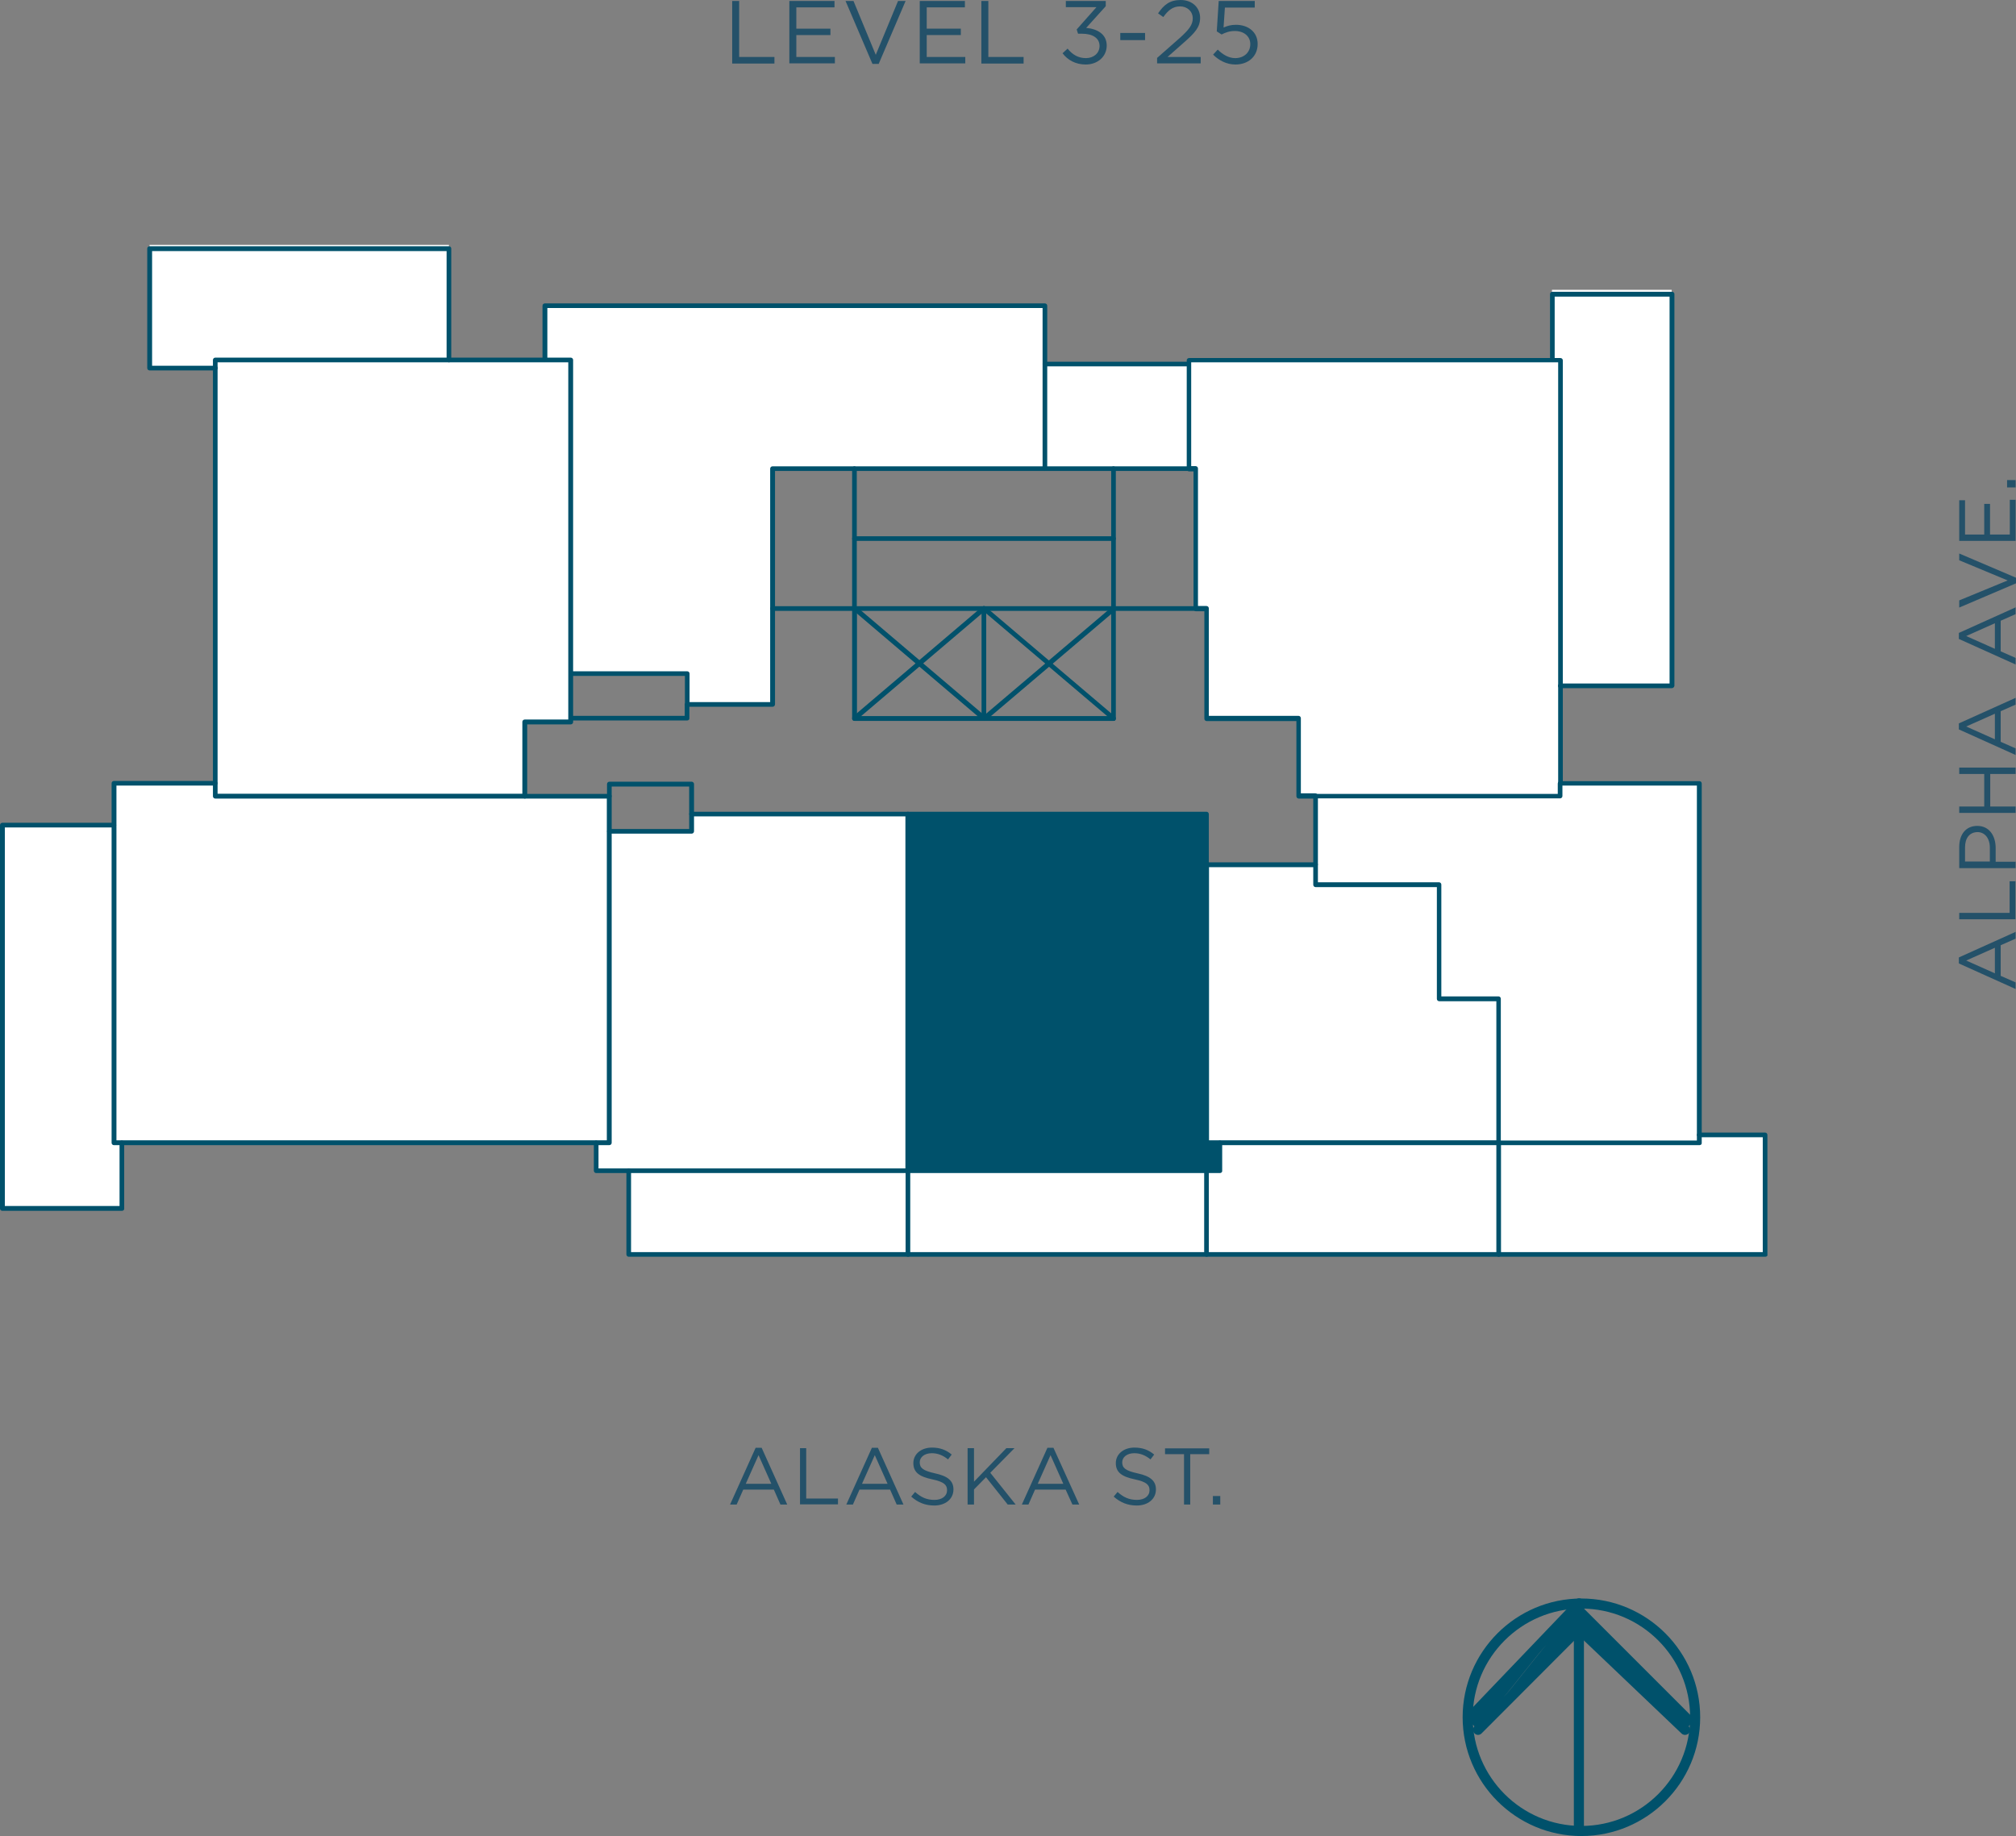 <?xml version="1.0" encoding="utf-8"?>
<!-- Generator: Adobe Illustrator 25.2.0, SVG Export Plug-In . SVG Version: 6.00 Build 0)  -->
<svg version="1.1" id="Layer_1" xmlns="http://www.w3.org/2000/svg" xmlns:xlink="http://www.w3.org/1999/xlink" x="0px" y="0px"
	 viewBox="0 0 104.05 94.77" style="enable-background:new 0 0 104.05 94.77;" xml:space="preserve">
<rect x="0" y="0" width="104.05" height="94.77" fill="#808080" stroke="none"/>
<style type="text/css">
	.st0{fill:#FFFFFF;}
	.st1{fill:#00516B;}
	.st2{fill:none;stroke:#00516B;stroke-width:0;stroke-linecap:round;stroke-miterlimit:10;}
	.st3{fill:#245169;}
</style>
<g>
	<g>
		<rect x="7.72" y="12.64" class="st0" width="15.45" height="6.36"/>
	</g>
	<g>
		<rect x="53.93" y="18.79" class="st0" width="7.42" height="5.4"/>
	</g>
	<g>
		<rect x="80.1" y="14.96" class="st0" width="6.18" height="20.44"/>
	</g>
	<g>
		<rect x="32.45" y="58.57" class="st0" width="58.66" height="6.18"/>
	</g>
	<g>
		<rect x="0.12" y="42.59" class="st0" width="6.17" height="19.79"/>
	</g>
	<g>
		<polygon class="st0" points="31.44,42.91 31.44,58.99 30.77,58.99 6.29,58.99 5.88,58.99 5.88,42.59 5.88,40.43 11.11,40.43 
			11.11,41.1 27.08,41.1 31.44,41.1 		"/>
	</g>
	<g>
		<polygon class="st0" points="46.86,42.02 46.86,60.43 32.45,60.43 30.77,60.43 30.77,58.99 31.44,58.99 31.44,42.91 35.69,42.91 
			35.69,42.02 		"/>
	</g>
	<g>
		<polygon class="st1" points="62.27,60.43 46.86,60.43 46.86,42.02 62.27,42.02 62.27,44.63 62.27,58.99 62.96,58.99 62.96,60.43 
					"/>
	</g>
	<g>
		<polygon class="st0" points="67.9,45.66 74.28,45.66 74.28,51.56 77.35,51.56 77.35,58.99 62.96,58.99 62.27,58.99 62.27,44.63 
			67.9,44.63 		"/>
	</g>
	<g>
		<polygon class="st0" points="87.71,58.57 87.71,58.99 77.35,58.99 77.35,51.56 74.28,51.56 74.28,45.66 67.9,45.66 67.9,44.63 
			67.9,41.1 80.52,41.1 80.52,40.43 87.71,40.43 		"/>
	</g>
	<g>
		<polygon class="st0" points="80.52,40.43 80.52,41.1 67.9,41.1 67.03,41.1 67.03,37.09 62.27,37.09 62.27,31.41 61.7,31.41 
			61.7,24.19 61.35,24.19 61.35,18.79 61.35,18.58 80.1,18.58 80.52,18.58 80.52,35.4 		"/>
	</g>
	<g>
		<polygon class="st0" points="28.12,15.78 53.93,15.78 53.93,18.79 53.93,24.19 44.1,24.19 39.87,24.19 39.87,31.41 39.87,36.36 
			35.46,36.36 35.46,34.76 29.46,34.76 29.46,18.58 28.12,18.58 		"/>
	</g>
	<g>
		<polygon class="st0" points="29.46,37.07 29.46,37.27 27.08,37.27 27.08,41.1 11.11,41.1 11.11,40.43 11.11,19 11.11,18.58 
			23.17,18.58 28.12,18.58 29.46,18.58 29.46,34.76 		"/>
	</g>
	<g>
		<path class="st1" d="M62.96,60.55h-16.1c-0.07,0-0.12-0.06-0.12-0.12s0.06-0.12,0.12-0.12h15.98v-1.32c0-0.07,0.06-0.12,0.12-0.12
			s0.12,0.06,0.12,0.12v1.44C63.09,60.5,63.03,60.55,62.96,60.55z"/>
	</g>
	<g>
		<path class="st1" d="M62.27,44.75c-0.07,0-0.12-0.06-0.12-0.12v-2.49H46.86c-0.07,0-0.12-0.06-0.12-0.12s0.06-0.12,0.12-0.12
			h15.41c0.07,0,0.12,0.06,0.12,0.12v2.61C62.4,44.7,62.34,44.75,62.27,44.75z"/>
	</g>
	<g>
		<path class="st1" d="M57.48,37.21c-0.03,0-0.06-0.01-0.08-0.03l-6.61-5.61l-6.6,5.61c-0.05,0.04-0.13,0.04-0.18-0.01
			c-0.04-0.05-0.04-0.13,0.01-0.18l6.68-5.68c0.05-0.04,0.12-0.04,0.16,0l6.69,5.68c0.05,0.04,0.06,0.12,0.01,0.18
			C57.55,37.2,57.51,37.21,57.48,37.21z"/>
	</g>
	<g>
		<path class="st1" d="M50.79,37.21c-0.03,0-0.06-0.01-0.08-0.03l-6.68-5.68c-0.05-0.04-0.06-0.12-0.01-0.18
			c0.05-0.05,0.12-0.06,0.18-0.01l6.6,5.61l6.61-5.61c0.05-0.04,0.13-0.04,0.18,0.01c0.04,0.05,0.04,0.13-0.01,0.18l-6.69,5.68
			C50.84,37.2,50.81,37.21,50.79,37.21z"/>
	</g>
	<g>
		<path class="st1" d="M50.78,37.21c-0.07,0-0.12-0.06-0.12-0.12v-5.68c0-0.07,0.06-0.12,0.12-0.12s0.12,0.06,0.12,0.12v5.68
			C50.91,37.16,50.85,37.21,50.78,37.21z"/>
	</g>
	<g>
		<path class="st1" d="M61.35,18.91h-7.42c-0.07,0-0.12-0.06-0.12-0.12s0.06-0.12,0.12-0.12h7.42c0.07,0,0.12,0.06,0.12,0.12
			S61.42,18.91,61.35,18.91z"/>
	</g>
	<g>
		<path class="st1" d="M6.29,62.5H0.12C0.06,62.5,0,62.45,0,62.38V42.59c0-0.07,0.06-0.12,0.12-0.12h5.76
			c0.07,0,0.12,0.06,0.12,0.12s-0.06,0.12-0.12,0.12H0.25v19.54h5.92v-3.26c0-0.07,0.06-0.12,0.12-0.12s0.12,0.06,0.12,0.12v3.39
			C6.42,62.45,6.36,62.5,6.29,62.5z"/>
	</g>
	<g>
		<path class="st1" d="M91.11,64.87H32.45c-0.07,0-0.12-0.06-0.12-0.12v-4.32c0-0.07,0.06-0.12,0.12-0.12s0.12,0.06,0.12,0.12v4.2
			h58.41v-5.93h-3.28c-0.07,0-0.12-0.06-0.12-0.12s0.06-0.12,0.12-0.12h3.4c0.07,0,0.12,0.06,0.12,0.12v6.18
			C91.24,64.82,91.18,64.87,91.11,64.87z"/>
	</g>
	<g>
		<path class="st1" d="M11.11,19.12H7.72c-0.07,0-0.12-0.06-0.12-0.12v-6.17c0-0.07,0.06-0.12,0.12-0.12h15.45
			c0.07,0,0.12,0.06,0.12,0.12v5.75c0,0.07-0.06,0.12-0.12,0.12s-0.12-0.06-0.12-0.12v-5.62H7.85v5.92h3.27
			c0.07,0,0.12,0.06,0.12,0.12S11.18,19.12,11.11,19.12z"/>
	</g>
	<g>
		<path class="st1" d="M86.29,35.52h-5.76c-0.07,0-0.12-0.06-0.12-0.12s0.06-0.12,0.12-0.12h5.64V15.31h-5.93v3.26
			c0,0.07-0.06,0.12-0.12,0.12s-0.12-0.06-0.12-0.12v-3.39c0-0.07,0.06-0.12,0.12-0.12h6.18c0.07,0,0.12,0.06,0.12,0.12V35.4
			C86.41,35.47,86.35,35.52,86.29,35.52z"/>
	</g>
	<g>
		<path class="st1" d="M46.86,64.87c-0.07,0-0.12-0.06-0.12-0.12v-4.32c0-0.07,0.06-0.12,0.12-0.12s0.12,0.06,0.12,0.12v4.32
			C46.99,64.82,46.93,64.87,46.86,64.87z"/>
	</g>
	<g>
		<path class="st1" d="M62.27,64.87c-0.07,0-0.12-0.06-0.12-0.12v-4.32c0-0.07,0.06-0.12,0.12-0.12s0.12,0.06,0.12,0.12v4.32
			C62.4,64.82,62.34,64.87,62.27,64.87z"/>
	</g>
	<g>
		<path class="st1" d="M44.1,31.53c-0.07,0-0.12-0.06-0.12-0.12v-7.22c0-0.07,0.06-0.12,0.12-0.12s0.12,0.06,0.12,0.12v7.22
			C44.23,31.48,44.17,31.53,44.1,31.53z"/>
	</g>
	<g>
		<path class="st1" d="M57.47,31.53c-0.07,0-0.12-0.06-0.12-0.12v-7.22c0-0.07,0.06-0.12,0.12-0.12s0.12,0.06,0.12,0.12v7.22
			C57.6,31.48,57.54,31.53,57.47,31.53z"/>
	</g>
	<g>
		<path class="st1" d="M77.35,64.87c-0.07,0-0.12-0.06-0.12-0.12v-5.76c0-0.07,0.06-0.12,0.12-0.12s0.12,0.06,0.12,0.12v5.76
			C77.48,64.82,77.42,64.87,77.35,64.87z"/>
	</g>
	<g>
		<path class="st1" d="M44.1,31.53h-4.23c-0.07,0-0.12-0.06-0.12-0.12s0.06-0.12,0.12-0.12h4.23c0.07,0,0.12,0.06,0.12,0.12
			S44.17,31.53,44.1,31.53z"/>
	</g>
	<g>
		<path class="st1" d="M61.7,31.53h-4.23c-0.07,0-0.12-0.06-0.12-0.12s0.06-0.12,0.12-0.12h4.23c0.07,0,0.12,0.06,0.12,0.12
			S61.77,31.53,61.7,31.53z"/>
	</g>
	<g>
		<path class="st1" d="M61.35,24.31h-7.42c-0.07,0-0.12-0.06-0.12-0.12s0.06-0.12,0.12-0.12h7.42c0.07,0,0.12,0.06,0.12,0.12
			S61.42,24.31,61.35,24.31z"/>
	</g>
	<g>
		<path class="st1" d="M57.48,37.21H44.1c-0.07,0-0.12-0.06-0.12-0.12v-5.68c0-0.07,0.06-0.12,0.12-0.12h13.37
			c0.07,0,0.12,0.06,0.12,0.12v5.68C57.6,37.16,57.54,37.21,57.48,37.21z M44.23,36.96h13.12v-5.43H44.23V36.96z"/>
	</g>
	<g>
		<path class="st1" d="M67.9,41.22h-0.87c-0.07,0-0.12-0.06-0.12-0.12v-3.88h-4.63c-0.07,0-0.12-0.06-0.12-0.12v-5.55h-0.44
			c-0.07,0-0.12-0.06-0.12-0.12v-7.1h-0.23c-0.07,0-0.12-0.06-0.12-0.12v-5.61c0-0.07,0.06-0.12,0.12-0.12h19.17
			c0.07,0,0.12,0.06,0.12,0.12v21.85c0,0.07-0.06,0.12-0.12,0.12s-0.12-0.06-0.12-0.12V18.7H61.48v5.36h0.23
			c0.07,0,0.12,0.06,0.12,0.12v7.1h0.44c0.07,0,0.12,0.06,0.12,0.12v5.55h4.63c0.07,0,0.12,0.06,0.12,0.12v3.88h0.75
			c0.07,0,0.12,0.06,0.12,0.12S67.97,41.22,67.9,41.22z"/>
	</g>
	<g>
		<path class="st1" d="M35.69,42.14c-0.07,0-0.12-0.06-0.12-0.12V40.6h-4v0.49c0,0.07-0.06,0.12-0.12,0.12s-0.12-0.06-0.12-0.12
			v-0.62c0-0.07,0.06-0.12,0.12-0.12h4.25c0.07,0,0.12,0.06,0.12,0.12v1.54C35.82,42.09,35.76,42.14,35.69,42.14z"/>
	</g>
	<g>
		<path class="st1" d="M46.86,60.55H30.77c-0.07,0-0.12-0.06-0.12-0.12v-1.44c0-0.07,0.06-0.12,0.12-0.12s0.12,0.06,0.12,0.12v1.32
			h15.84V42.14H35.82v0.77c0,0.07-0.06,0.12-0.12,0.12h-4.25c-0.07,0-0.12-0.06-0.12-0.12s0.06-0.12,0.12-0.12h4.12v-0.77
			c0-0.07,0.06-0.12,0.12-0.12h11.17c0.07,0,0.12,0.06,0.12,0.12v18.41C46.99,60.5,46.93,60.55,46.86,60.55z"/>
	</g>
	<g>
		<path class="st1" d="M31.44,59.11H5.88c-0.07,0-0.12-0.06-0.12-0.12V40.43c0-0.07,0.06-0.12,0.12-0.12h5.23
			c0.07,0,0.12,0.06,0.12,0.12s-0.06,0.12-0.12,0.12h-5.1v18.31h25.31V41.22h-4.23c-0.07,0-0.12-0.06-0.12-0.12s0.06-0.12,0.12-0.12
			h4.36c0.07,0,0.12,0.06,0.12,0.12v17.89C31.57,59.06,31.51,59.11,31.44,59.11z"/>
	</g>
	<g>
		<path class="st1" d="M35.46,37.19h-6c-0.07,0-0.12-0.06-0.12-0.12s0.06-0.12,0.12-0.12h5.88v-0.58c0-0.07,0.06-0.12,0.12-0.12
			s0.12,0.06,0.12,0.12v0.71C35.59,37.14,35.53,37.19,35.46,37.19z"/>
	</g>
	<g>
		<path class="st1" d="M39.88,36.48h-4.41c-0.07,0-0.12-0.06-0.12-0.12v-1.47h-5.88c-0.07,0-0.12-0.06-0.12-0.12
			s0.06-0.12,0.12-0.12h6c0.07,0,0.12,0.06,0.12,0.12v1.47h4.16V24.19c0-0.07,0.06-0.12,0.12-0.12h13.94V15.9H28.25v2.67
			c0,0.07-0.06,0.12-0.12,0.12S28,18.65,28,18.58v-2.8c0-0.07,0.06-0.12,0.12-0.12h25.81c0.07,0,0.12,0.06,0.12,0.12v8.41
			c0,0.07-0.06,0.12-0.12,0.12H40v12.04C40,36.43,39.94,36.48,39.88,36.48z"/>
	</g>
	<g>
		<path class="st1" d="M27.08,41.22H11.11c-0.07,0-0.12-0.06-0.12-0.12V18.58c0-0.07,0.06-0.12,0.12-0.12h18.35
			c0.07,0,0.12,0.06,0.12,0.12v18.69c0,0.07-0.06,0.12-0.12,0.12h-2.25v3.71C27.21,41.17,27.15,41.22,27.08,41.22z M11.24,40.97
			h15.72v-3.71c0-0.07,0.06-0.12,0.12-0.12h2.25V18.7h-18.1V40.97z"/>
	</g>
	<g>
		<path class="st1" d="M57.48,27.92H44.1c-0.07,0-0.12-0.06-0.12-0.12s0.06-0.12,0.12-0.12h13.37c0.07,0,0.12,0.06,0.12,0.12
			S57.54,27.92,57.48,27.92z"/>
	</g>
	<g>
		<path class="st1" d="M87.71,59.11H77.35c-0.07,0-0.12-0.06-0.12-0.12s0.06-0.12,0.12-0.12h10.23V40.55h-6.94v0.54
			c0,0.07-0.06,0.12-0.12,0.12h-12.5v3.41c0,0.07-0.06,0.12-0.12,0.12s-0.12-0.06-0.12-0.12V41.1c0-0.07,0.06-0.12,0.12-0.12h12.5
			v-0.54c0-0.07,0.06-0.12,0.12-0.12h7.19c0.07,0,0.12,0.06,0.12,0.12v18.56C87.84,59.06,87.78,59.11,87.71,59.11z"/>
	</g>
	<g>
		<path class="st1" d="M77.35,59.11H62.27c-0.07,0-0.12-0.06-0.12-0.12V44.63c0-0.07,0.06-0.12,0.12-0.12h5.63
			c0.07,0,0.12,0.06,0.12,0.12v0.91h6.25c0.07,0,0.12,0.06,0.12,0.12v5.77h2.95c0.07,0,0.12,0.06,0.12,0.12v7.43
			C77.48,59.06,77.42,59.11,77.35,59.11z M62.4,58.86h14.83v-7.18h-2.95c-0.07,0-0.12-0.06-0.12-0.12v-5.77H67.9
			c-0.07,0-0.12-0.06-0.12-0.12v-0.91H62.4V58.86z"/>
	</g>
	<g>
		<path class="st1" d="M81.49,94.76c-0.14,0-0.26-0.12-0.26-0.26V82.77c0-0.14,0.12-0.26,0.26-0.26s0.26,0.12,0.26,0.26V94.5
			C81.75,94.65,81.64,94.76,81.49,94.76z"/>
	</g>
	<g>
		<path class="st1" d="M86.97,89.55c-0.06,0-0.13-0.02-0.18-0.07l-5.48-5.22c-0.1-0.1-0.11-0.26-0.01-0.37s0.26-0.11,0.37-0.01
			l5.48,5.22c0.1,0.1,0.11,0.26,0.01,0.37C87.11,89.52,87.04,89.55,86.97,89.55z"/>
	</g>
	<g>
		<path class="st1" d="M81.49,82.77l5.48,6.52l-5.48-5.21V82.77z M87.49,88.77l-6-6l5.48,6.52L87.49,88.77z"/>
	</g>
	<g>
		<path class="st2" d="M81.49,82.77l5.48,6.52l-5.48-5.21V82.77z M87.49,88.77l-6-6l5.48,6.52L87.49,88.77z"/>
	</g>
	<g>
		<g>
			<path class="st1" d="M81.62,94.77c-3.38,0-6.13-2.75-6.13-6.13s2.75-6.13,6.13-6.13s6.13,2.75,6.13,6.13S85,94.77,81.62,94.77z
				 M81.62,83.03c-3.09,0-5.61,2.52-5.61,5.61s2.51,5.61,5.61,5.61s5.61-2.52,5.61-5.61S84.72,83.03,81.62,83.03z"/>
		</g>
		<g>
			<path class="st1" d="M75.76,89.03c-0.06,0-0.13-0.02-0.18-0.07c-0.1-0.1-0.11-0.26-0.01-0.37l5.74-6
				c0.1-0.11,0.27-0.11,0.37-0.01c0.1,0.1,0.11,0.26,0.01,0.37l-5.74,6C75.89,89,75.83,89.03,75.76,89.03z"/>
		</g>
		<g>
			<path class="st1" d="M76.28,89.55c-0.07,0-0.13-0.03-0.18-0.08c-0.1-0.1-0.1-0.27,0-0.37l5.21-5.22c0.1-0.1,0.27-0.1,0.37,0
				c0.1,0.1,0.1,0.27,0,0.37l-5.21,5.22C76.41,89.53,76.35,89.55,76.28,89.55z"/>
		</g>
		<g>
			<path class="st1" d="M81.49,82.77l-5.22,6.52l5.22-5.21V82.77z M75.76,88.77l5.74-6l-5.22,6.52L75.76,88.77z"/>
		</g>
		<g>
			<path class="st2" d="M81.49,82.77l-5.22,6.52l5.22-5.21V82.77z M75.76,88.77l5.74-6l-5.22,6.52L75.76,88.77z"/>
		</g>
	</g>
	<g>
		<path class="st3" d="M37.79,0.05h0.36v2.89h1.82v0.34h-2.18V0.05z"/>
		<path class="st3" d="M43.07,0.38H41.1v1.1h1.76v0.33H41.1v1.13h1.99v0.33h-2.35V0.05h2.33V0.38z"/>
		<path class="st3" d="M46.35,0.05h0.39l-1.39,3.25h-0.32l-1.39-3.25h0.41l1.15,2.78L46.35,0.05z"/>
		<path class="st3" d="M49.8,0.38h-1.97v1.1h1.76v0.33h-1.76v1.13h1.99v0.33h-2.35V0.05h2.33V0.38z"/>
		<path class="st3" d="M50.65,0.05h0.36v2.89h1.82v0.34h-2.18V0.05z"/>
		<path class="st3" d="M55.01,0.37V0.05h2.06v0.27l-1.01,1.12c0.57,0.05,1.06,0.32,1.06,0.91c0,0.58-0.48,0.98-1.08,0.98
			c-0.54,0-0.94-0.24-1.2-0.58l0.26-0.24C55.35,2.82,55.65,3,56.05,3c0.39,0,0.7-0.25,0.7-0.63c0-0.41-0.37-0.63-0.9-0.63h-0.21
			l-0.07-0.22l1.02-1.15H55.01z"/>
		<path class="st3" d="M57.82,2.07V1.7h1.28v0.37H57.82z"/>
		<path class="st3" d="M60.04,0.88l-0.27-0.19C60.07,0.25,60.37,0,60.94,0c0.59,0,1,0.39,1,0.92c0,0.47-0.25,0.76-0.82,1.26
			l-0.86,0.76h1.71v0.33h-2.25V2.99l1.17-1.03c0.49-0.44,0.67-0.69,0.67-1.01c0-0.38-0.3-0.62-0.65-0.62
			C60.54,0.33,60.3,0.52,60.04,0.88z"/>
		<path class="st3" d="M62.9,0.05h1.86v0.34h-1.54l-0.07,1.03c0.19-0.08,0.37-0.14,0.64-0.14c0.63,0,1.12,0.37,1.12,0.99
			c0,0.64-0.48,1.06-1.15,1.06c-0.46,0-0.86-0.22-1.15-0.51l0.24-0.26C63.11,2.82,63.42,3,63.75,3c0.46,0,0.78-0.3,0.78-0.72
			c0-0.41-0.33-0.68-0.8-0.68c-0.27,0-0.49,0.08-0.68,0.18L62.8,1.62L62.9,0.05z"/>
	</g>
	<g>
		<path class="st3" d="M40.63,77.66h-0.35l-0.34-0.77h-1.58l-0.34,0.77h-0.34L39,74.73h0.31L40.63,77.66z M39.15,75.11l-0.66,1.48
			h1.32L39.15,75.11z"/>
		<path class="st3" d="M41.28,74.75h0.33v2.6h1.64v0.3h-1.96V74.75z"/>
		<path class="st3" d="M46.63,77.66h-0.35l-0.34-0.77h-1.58l-0.34,0.77h-0.34L45,74.73h0.31L46.63,77.66z M45.15,75.11l-0.66,1.48
			h1.32L45.15,75.11z"/>
		<path class="st3" d="M48.26,76.05c0.65,0.14,0.95,0.38,0.95,0.83c0,0.5-0.42,0.83-0.99,0.83c-0.46,0-0.84-0.15-1.19-0.46l0.2-0.24
			c0.3,0.27,0.59,0.41,1,0.41c0.39,0,0.65-0.2,0.65-0.5c0-0.27-0.15-0.43-0.76-0.56c-0.67-0.14-0.98-0.36-0.98-0.84
			c0-0.46,0.4-0.8,0.96-0.8c0.42,0,0.73,0.12,1.02,0.36l-0.19,0.25c-0.27-0.22-0.54-0.32-0.84-0.32c-0.38,0-0.62,0.21-0.62,0.47
			C47.47,75.76,47.62,75.91,48.26,76.05z"/>
		<path class="st3" d="M52.42,77.66h-0.41l-1.12-1.41l-0.62,0.63v0.78h-0.33v-2.91h0.33v1.73l1.67-1.73h0.42l-1.25,1.27L52.42,77.66
			z"/>
		<path class="st3" d="M55.7,77.66h-0.35L55,76.89h-1.58l-0.34,0.77h-0.34l1.32-2.93h0.31L55.7,77.66z M54.22,75.11l-0.66,1.48h1.32
			L54.22,75.11z"/>
		<path class="st3" d="M58.71,76.05c0.65,0.14,0.95,0.38,0.95,0.83c0,0.5-0.42,0.83-0.99,0.83c-0.46,0-0.84-0.15-1.19-0.46l0.2-0.24
			c0.3,0.27,0.59,0.41,1,0.41c0.39,0,0.65-0.2,0.65-0.5c0-0.27-0.15-0.43-0.76-0.56c-0.67-0.14-0.98-0.36-0.98-0.84
			c0-0.46,0.4-0.8,0.96-0.8c0.42,0,0.73,0.12,1.02,0.36l-0.19,0.25c-0.27-0.22-0.54-0.32-0.84-0.32c-0.38,0-0.62,0.21-0.62,0.47
			C57.92,75.76,58.07,75.91,58.71,76.05z"/>
		<path class="st3" d="M61.44,77.66h-0.33v-2.6h-0.98v-0.3h2.28v0.3h-0.98V77.66z"/>
		<path class="st3" d="M62.6,77.66v-0.44h0.38v0.44H62.6z"/>
	</g>
	<g>
		<path class="st3" d="M104.03,48.1v0.35l-0.77,0.34v1.58l0.77,0.34v0.34l-2.93-1.32v-0.31L104.03,48.1z M101.48,49.58l1.48,0.66
			v-1.32L101.48,49.58z"/>
		<path class="st3" d="M101.12,47.45v-0.33h2.6v-1.63h0.3v1.96H101.12z"/>
		<path class="st3" d="M103,43.77v0.71h1.03v0.33h-2.91v-1.09c0-0.66,0.35-1.09,0.93-1.09C102.68,42.63,103,43.15,103,43.77z
			 M101.42,43.74v0.73h1.28v-0.72c0-0.48-0.26-0.8-0.64-0.8C101.64,42.96,101.42,43.27,101.42,43.74z"/>
		<path class="st3" d="M102.72,41.63h1.31v0.33h-2.91v-0.33h1.29v-1.68h-1.29v-0.33h2.91v0.33h-1.31V41.63z"/>
		<path class="st3" d="M104.03,36.02v0.35l-0.77,0.34v1.58l0.77,0.34v0.34l-2.93-1.32v-0.31L104.03,36.02z M101.48,37.5l1.48,0.66
			v-1.32L101.48,37.5z"/>
		<path class="st3" d="M104.03,31.35v0.35l-0.77,0.34v1.58l0.77,0.34v0.34l-2.93-1.32v-0.31L104.03,31.35z M101.48,32.83l1.48,0.66
			v-1.32L101.48,32.83z"/>
		<path class="st3" d="M101.12,28.92v-0.35l2.93,1.25v0.29l-2.93,1.25v-0.37l2.5-1.03L101.12,28.92z"/>
		<path class="st3" d="M101.42,25.82v1.77h0.99v-1.58h0.3v1.58h1.02V25.8h0.3v2.12h-2.91v-2.1H101.42z"/>
		<path class="st3" d="M104.03,25.16h-0.44v-0.38h0.44V25.16z"/>
	</g>
</g>
</svg>
